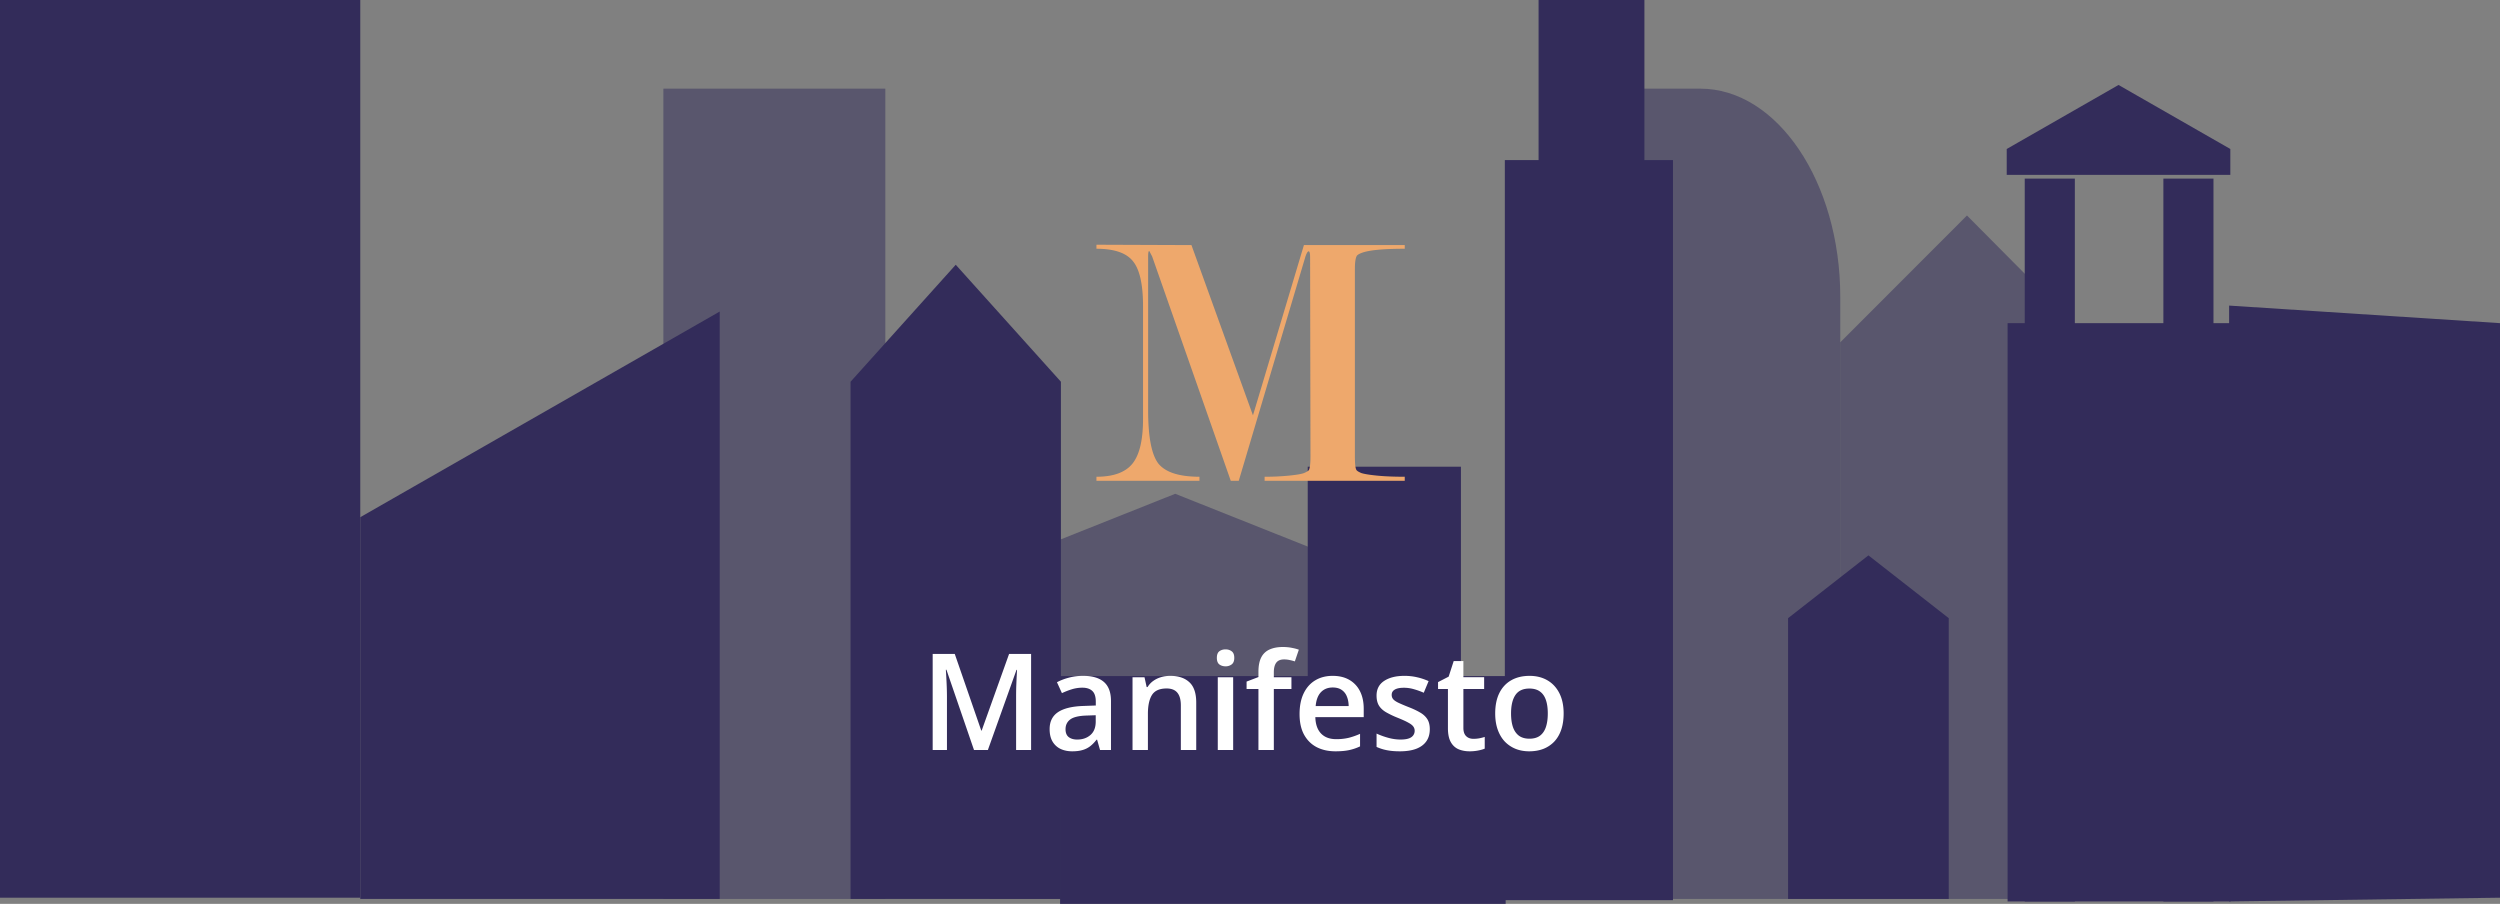 <svg width="390" height="141" viewBox="0 0 390 141" fill="none" xmlns="http://www.w3.org/2000/svg">
    <rect x="0" y="0" width="390" height="141" fill="#808080" stroke="none"/>
    <path d="M154.393 140.232V88.558l28.94-11.526 28.94 11.526v51.674h-57.88zm132.687 0v-86.83l19.767-19.785 19.639 19.786v86.829H287.08z" fill="#332C5A" fill-opacity=".5"/>
    <path fill-rule="evenodd" clip-rule="evenodd" d="M138.113 13.832v126.4h-34.625v-126.4h34.625z" fill="#332C5A" fill-opacity=".5"/>
    <path d="M252.455 140.232v-126.4h12.79c12.016 0 21.835 14.598 21.835 32.463v93.937h-34.625z" fill="#332C5A" fill-opacity=".5"/>
    <path fill-rule="evenodd" clip-rule="evenodd" d="M234.883 105.462V141h-69.509v-35.538h69.509z" fill="#332C5A"/>
    <path fill-rule="evenodd" clip-rule="evenodd" d="M227.906 72.806v35.537h-23.9V72.806h23.9zM56.202 0v140.041H0V0h56.202z" fill="#332C5A"/>
    <path d="M56.202 140.232v-59.55L112.274 48.6v91.632H56.202zm76.486 0V59.551l16.408-18.25 16.408 18.25v80.681h-32.816zm146.252 0V96.434l12.533-9.797 12.531 9.797v43.798H278.94zm34.108-112.953v-4.036l17.442-9.99 17.442 9.99v4.033h-34.884v.003z" fill="#332C5A"/>
    <path fill-rule="evenodd" clip-rule="evenodd" d="M260.982 24.973v115.451h-26.227V24.973h26.227z" fill="#332C5A"/>
    <path fill-rule="evenodd" clip-rule="evenodd" d="M256.53 0v79.807h-16.513V0h16.513zM390 50.413v89.628l-42.258.584V47.672L390 50.412z" fill="#332C5A"/>
    <path fill-rule="evenodd" clip-rule="evenodd" d="M347.98 50.413v90.212h-34.798V50.413h34.798z" fill="#332C5A"/>
    <path fill-rule="evenodd" clip-rule="evenodd" d="M323.676 27.86v112.765h-7.817V27.86h7.817zm21.626 0v112.765h-7.816V27.86h7.816z" fill="#332C5A"/>
    <path d="m151.944 117-4.3-12.52h-.092a88.826 88.826 0 0 1 .143 2.707c.02.554.03 1.084.03 1.589V117h-2.227v-14.991h3.443l4.137 11.966h.061l4.28-11.966h3.432V117h-2.339v-8.347c0-.458.007-.953.02-1.486.021-.534.041-1.04.062-1.518.027-.479.047-.861.061-1.149h-.082l-4.464 12.5h-2.165zM168.972 105.434c1.43 0 2.509.317 3.238.953.735.636 1.103 1.627 1.103 2.974V117h-1.706l-.46-1.61h-.081c-.32.41-.651.749-.991 1.015a3.46 3.46 0 0 1-1.185.595c-.443.137-.984.205-1.624.205-.674 0-1.277-.123-1.808-.369a2.886 2.886 0 0 1-1.257-1.148c-.306-.513-.459-1.163-.459-1.949 0-1.169.432-2.047 1.297-2.635.872-.588 2.186-.913 3.943-.974l1.961-.072v-.595c0-.786-.184-1.346-.551-1.681-.361-.335-.872-.503-1.533-.503a5.54 5.54 0 0 0-1.644.246c-.531.164-1.049.366-1.553.605l-.776-1.702a8.698 8.698 0 0 1 1.879-.718 8.747 8.747 0 0 1 2.207-.276zm1.961 6.142-1.461.051c-1.198.041-2.039.246-2.523.615-.483.369-.725.875-.725 1.518 0 .56.167.97.5 1.23.334.253.773.38 1.318.38.831 0 1.519-.236 2.064-.708.551-.478.827-1.179.827-2.102v-.984zM182.567 105.434c1.274 0 2.265.331 2.973.994.715.656 1.072 1.713 1.072 3.169V117h-2.4v-6.952c0-.882-.181-1.542-.541-1.979-.361-.444-.92-.667-1.676-.667-1.096 0-1.859.339-2.288 1.015-.422.677-.633 1.658-.633 2.943V117h-2.4v-11.351h1.869l.337 1.538h.133c.245-.396.548-.721.909-.974.367-.26.776-.455 1.226-.585a5.188 5.188 0 0 1 1.419-.194zM192.373 105.649V117h-2.4v-11.351h2.4zm-1.185-4.348c.368 0 .685.099.95.298.273.198.409.54.409 1.025 0 .479-.136.82-.409 1.025a1.537 1.537 0 0 1-.95.298c-.381 0-.704-.099-.97-.298-.259-.205-.388-.546-.388-1.025 0-.485.129-.827.388-1.025.266-.199.589-.298.97-.298zM201.464 107.484h-2.747V117h-2.401v-9.516h-1.849v-1.158l1.849-.708v-.789c0-.964.15-1.73.45-2.297a2.662 2.662 0 0 1 1.307-1.22c.572-.253 1.253-.38 2.043-.38.518 0 .991.045 1.42.133.429.082.79.178 1.083.288l-.623 1.825a7.87 7.87 0 0 0-.777-.205 3.908 3.908 0 0 0-.919-.103c-.545 0-.947.171-1.205.513-.252.342-.378.841-.378 1.497v.769h2.747v1.835zM207.9 105.434c1.007 0 1.872.208 2.594.625a4.18 4.18 0 0 1 1.665 1.774c.388.766.582 1.682.582 2.748v1.292h-7.548c.027 1.101.32 1.948.878 2.543.565.595 1.355.892 2.37.892a8.36 8.36 0 0 0 1.941-.205 10.819 10.819 0 0 0 1.787-.625v1.958a7.813 7.813 0 0 1-1.726.585c-.586.123-1.287.184-2.104.184-1.11 0-2.087-.215-2.932-.646-.837-.437-1.495-1.087-1.971-1.948-.47-.861-.705-1.931-.705-3.21 0-1.271.215-2.351.644-3.24.429-.889 1.031-1.565 1.808-2.03.776-.465 1.682-.697 2.717-.697zm0 1.815c-.756 0-1.369.246-1.839.738-.463.492-.735 1.213-.817 2.163h5.148c-.007-.567-.102-1.069-.286-1.507a2.183 2.183 0 0 0-.817-1.025c-.361-.246-.824-.369-1.389-.369zM223.048 113.76c0 .745-.181 1.374-.541 1.886-.361.513-.889.903-1.584 1.169-.688.26-1.532.39-2.533.39-.79 0-1.471-.058-2.043-.174a7.038 7.038 0 0 1-1.604-.513v-2.081a11.53 11.53 0 0 0 1.808.656 7.275 7.275 0 0 0 1.911.277c.789 0 1.358-.123 1.705-.37a1.18 1.18 0 0 0 .521-1.004 1.07 1.07 0 0 0-.214-.657c-.136-.198-.395-.4-.777-.605-.374-.212-.926-.464-1.654-.758a13.878 13.878 0 0 1-1.808-.862c-.491-.287-.862-.632-1.114-1.035-.252-.411-.378-.933-.378-1.569 0-1.005.395-1.767 1.185-2.287.797-.526 1.849-.789 3.157-.789a8.56 8.56 0 0 1 1.961.215c.62.137 1.226.338 1.818.605l-.756 1.815a11.313 11.313 0 0 0-1.542-.554 5.521 5.521 0 0 0-1.563-.225c-.62 0-1.093.095-1.42.287-.32.191-.48.465-.48.82 0 .267.078.492.235.677.157.184.426.369.807.553.388.185.926.414 1.614.687.674.26 1.256.534 1.746.821.498.28.879.625 1.145 1.035.265.411.398.94.398 1.59zM229.851 115.257c.313 0 .623-.028.929-.082.307-.062.586-.133.838-.216v1.826c-.266.116-.61.215-1.032.297a6.891 6.891 0 0 1-1.317.123c-.641 0-1.216-.106-1.727-.318-.51-.219-.916-.591-1.215-1.117-.3-.527-.45-1.255-.45-2.185v-6.101h-1.542v-1.076l1.655-.851.786-2.431h1.512v2.523h3.238v1.835h-3.238v6.071c0 .574.143 1.001.429 1.281.286.281.664.421 1.134.421zM243.927 111.299c0 .943-.123 1.781-.368 2.512-.245.731-.603 1.35-1.073 1.856a4.72 4.72 0 0 1-1.695 1.148c-.661.26-1.407.39-2.237.39-.777 0-1.488-.13-2.135-.39a4.865 4.865 0 0 1-1.686-1.148c-.469-.506-.834-1.125-1.093-1.856-.258-.731-.388-1.569-.388-2.512 0-1.251.215-2.311.644-3.179.436-.875 1.055-1.541 1.859-1.999.803-.458 1.76-.687 2.87-.687 1.042 0 1.961.229 2.758.687.797.458 1.42 1.124 1.869 1.999.45.875.675 1.935.675 3.179zm-8.203 0c0 .827.099 1.534.296 2.122.205.588.518 1.039.94 1.354.422.308.967.461 1.635.461.667 0 1.212-.153 1.634-.461.422-.315.732-.766.929-1.354.198-.588.297-1.295.297-2.122s-.099-1.528-.297-2.102c-.197-.581-.507-1.022-.929-1.323-.422-.308-.971-.461-1.645-.461-.994 0-1.719.335-2.175 1.004-.457.67-.685 1.631-.685 2.882z" fill="#fff"/>
    <path d="m185.866 38.235 9.596 26.562 7.949-26.562h15.729v.57c-3.445 0-5.716.228-6.814.684-.379.152-.606.304-.682.456-.189.342-.283 1.026-.283 2.052v29.184c0 1.14.075 1.843.227 2.109.075.152.34.323.795.513.492.152 1.325.285 2.498.399 1.173.114 2.593.171 4.259.171V75h-21.861v-.627a37.7 37.7 0 0 0 3.747-.171c1.174-.114 1.969-.247 2.385-.399.454-.19.719-.361.795-.513.151-.304.227-1.007.227-2.109l-.057-31.008c0-.646-.075-.969-.227-.969-.151 0-.321.285-.511.855L193.247 75h-1.249l-12.265-34.998-.454-.855c-.114 0-.17.323-.17.969v23.883c0 4.218.548 7.011 1.646 8.379 1.136 1.33 3.256 1.995 6.36 1.995V75h-16.069v-.627c2.649 0 4.523-.684 5.621-2.052 1.098-1.368 1.647-3.686 1.647-6.954V47.754c0-3.344-.511-5.662-1.533-6.954-1.023-1.33-2.934-1.995-5.735-1.995v-.627l14.82.057z" fill="#EEA86C"/>
</svg>

